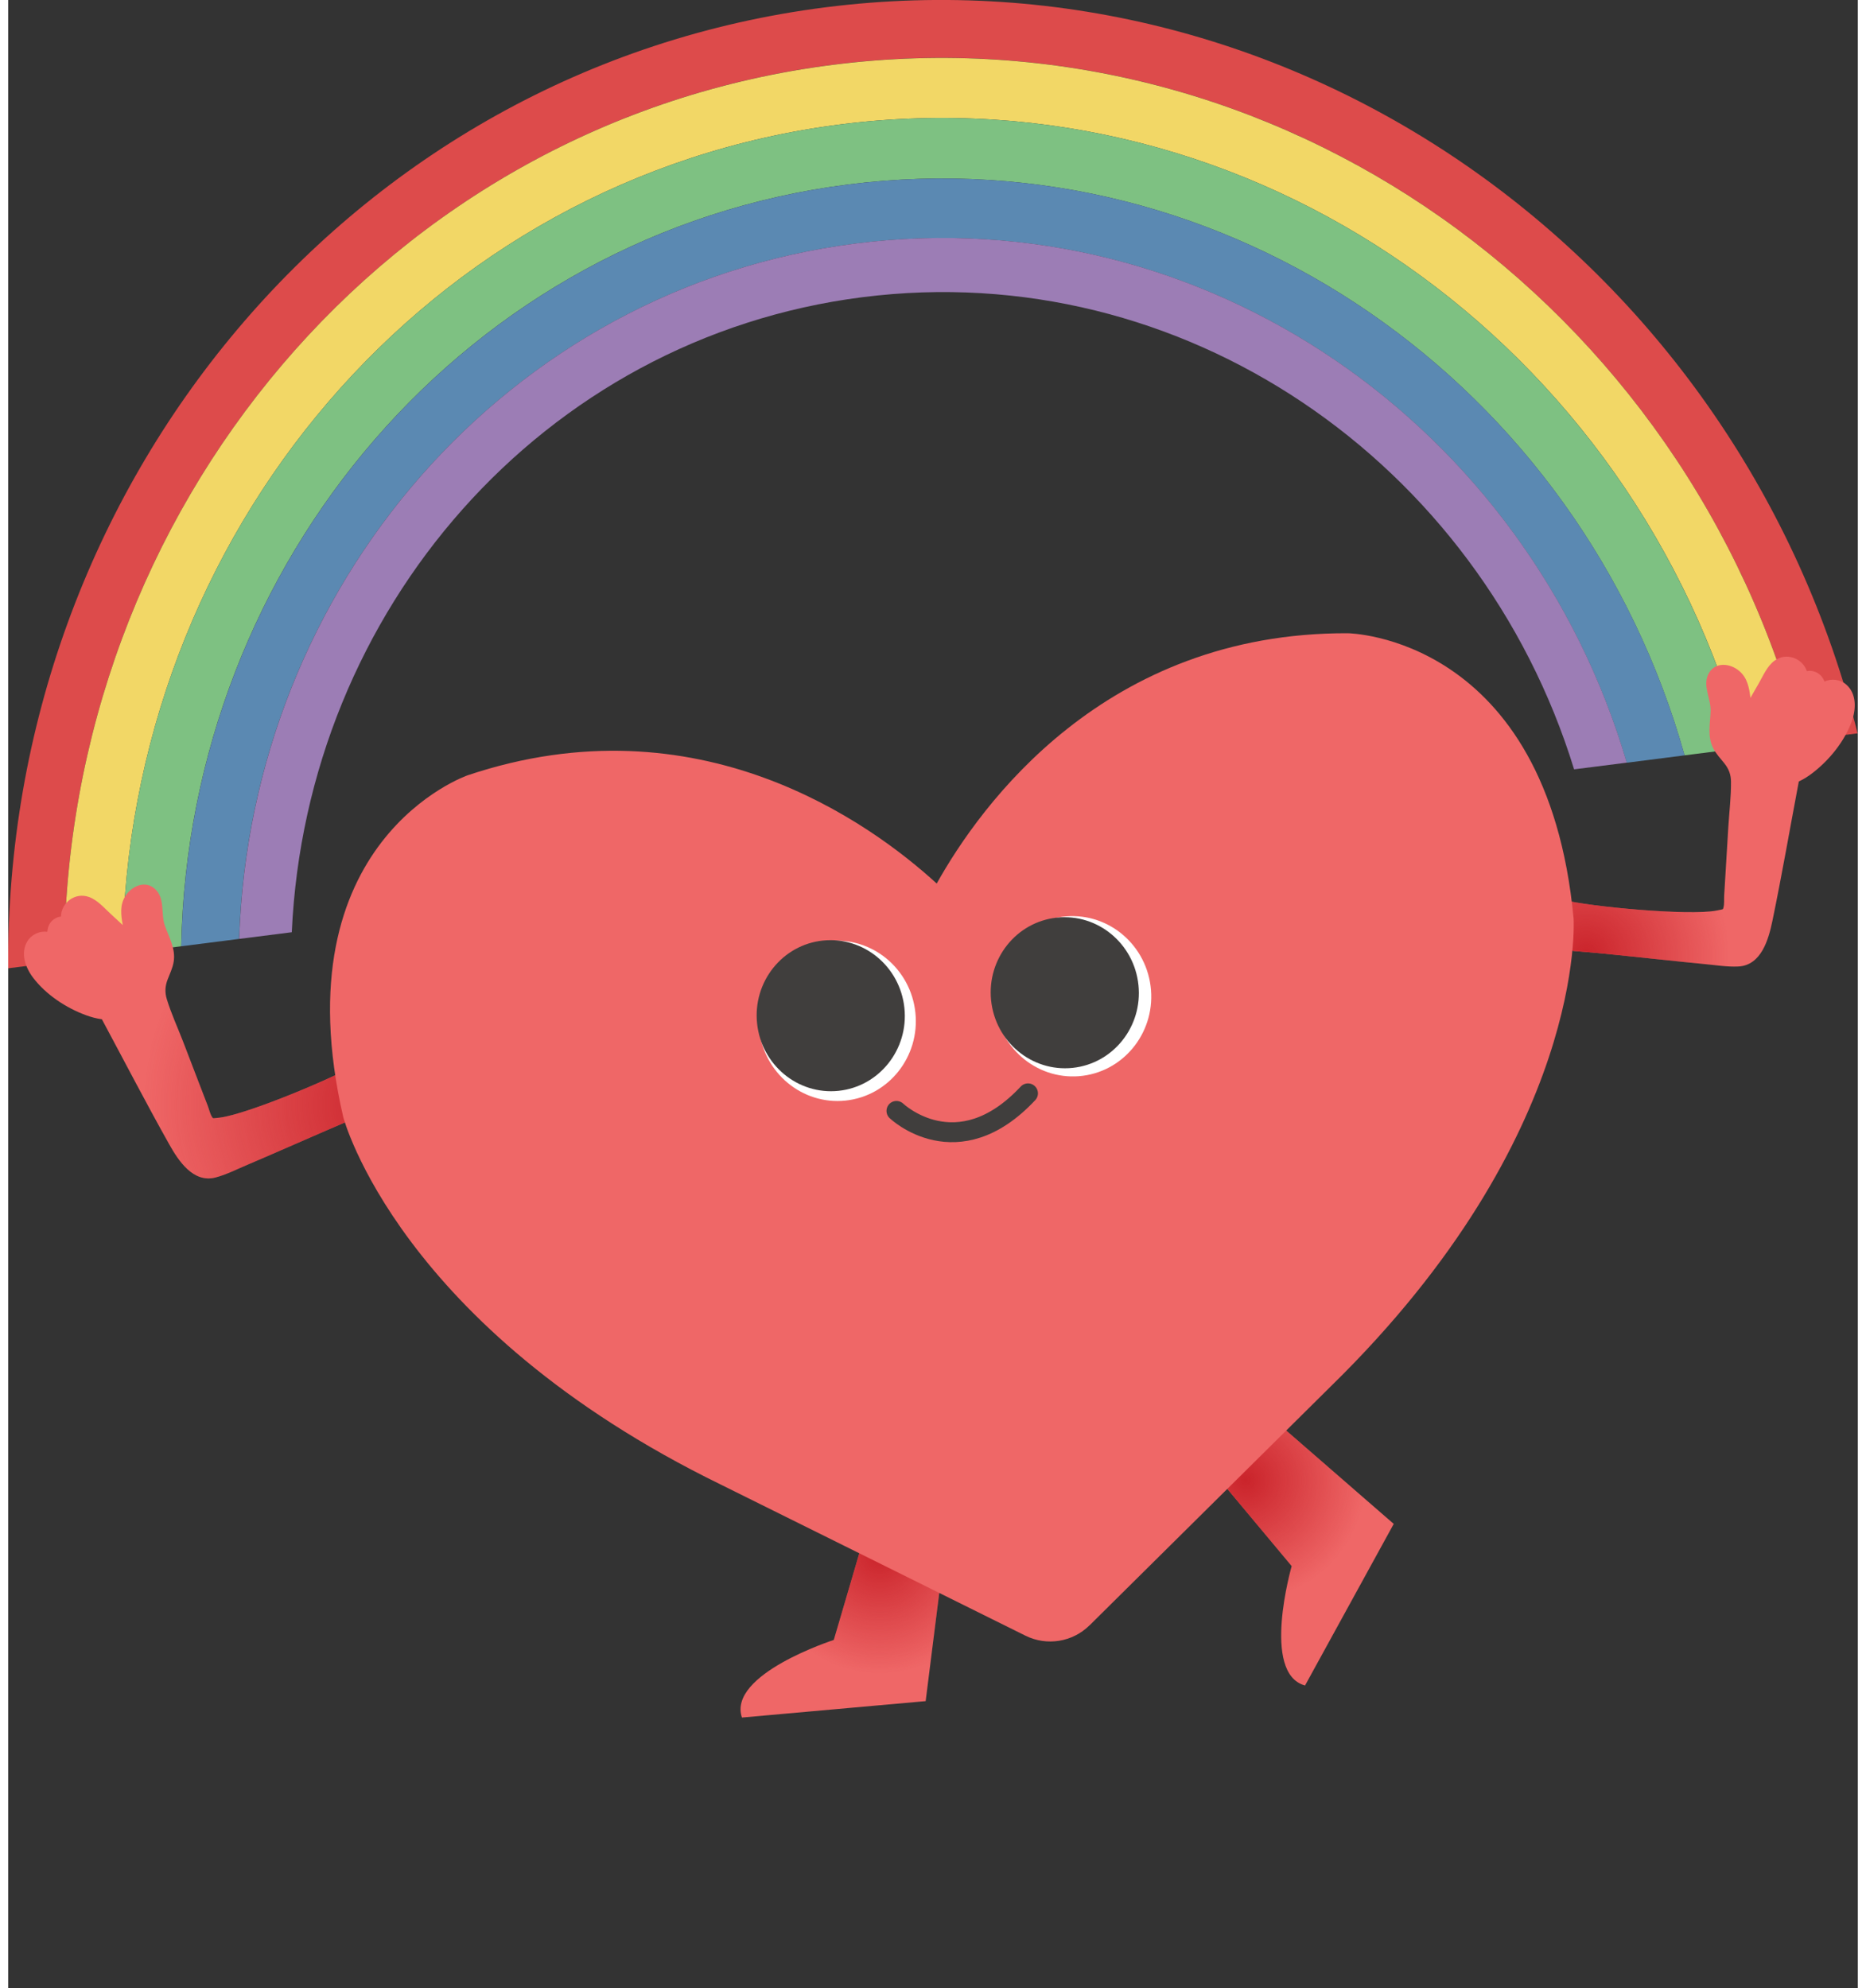<svg width="152" height="162" viewBox="0 0 186 200" fill="none" xmlns="http://www.w3.org/2000/svg">
<rect x="0" y="0" width="186" height="200" fill="#333333" stroke="none"/>
<g clip-path="url(#clip0_41_3012)">
<path d="M5.637 96.675C5.666 51.327 38.217 12.195 82.929 6.512C127.642 0.829 168.955 30.578 180.344 74.477L185.981 73.763C174.152 26.669 130.002 -5.337 82.193 0.735C34.391 6.808 -0.339 48.839 -0 97.396L5.637 96.682V96.675Z" fill="#DD4B4B"/>
<path d="M11.49 95.933C11.902 53.909 42.186 17.785 83.694 12.513C125.202 7.241 163.571 34.646 174.491 75.227L180.344 74.484C168.962 30.586 127.649 0.837 82.929 6.52C38.217 12.195 5.666 51.327 5.637 96.675L11.49 95.933Z" fill="#F2D766"/>
<path d="M17.394 95.183C18.181 56.52 46.185 23.417 84.46 18.556C122.734 13.695 158.136 38.735 168.58 75.977L174.484 75.227C163.571 34.646 125.202 7.241 83.694 12.513C42.186 17.785 11.902 53.909 11.49 95.933L17.394 95.183Z" fill="#7EC182"/>
<path d="M23.219 94.447C24.373 59.087 50.126 28.963 85.217 24.499C120.309 20.042 152.788 42.766 162.762 76.72L168.587 75.977C158.143 38.742 122.741 13.695 84.467 18.556C46.192 23.417 18.188 56.519 17.401 95.182L23.226 94.439L23.219 94.447Z" fill="#5B89B2"/>
<path d="M28.516 93.769C29.989 61.409 53.706 33.983 85.91 29.893C118.107 25.804 147.938 46.423 157.472 77.384L162.77 76.713C152.802 42.767 120.316 20.035 85.224 24.492C50.133 28.949 24.381 59.073 23.226 94.44L28.523 93.769H28.516Z" fill="#9C7DB5"/>
<path d="M36.824 109.195C36.745 108.51 36.665 107.832 36.593 107.147C36.542 106.693 36.052 106.491 35.669 106.722C33.28 108.214 24.063 112.087 21.256 112.419C21.097 112.441 20.945 112.455 20.787 112.469C20.577 112.491 20.592 112.498 20.491 112.34C20.289 112.029 20.195 111.553 20.058 111.207C19.791 110.508 19.516 109.808 19.249 109.109C18.694 107.652 18.131 106.202 17.575 104.745C17.034 103.346 16.391 101.947 15.951 100.512C15.742 99.827 15.77 99.207 16.023 98.543C16.247 97.952 16.535 97.375 16.637 96.748C16.853 95.435 16.175 94.295 15.749 93.098C15.337 91.923 15.778 90.43 14.825 89.478C13.851 88.497 12.436 89.088 11.786 90.12C11.202 91.036 11.332 92.045 11.519 93.048C11.108 92.673 10.704 92.298 10.292 91.915C9.635 91.31 8.971 90.524 8.113 90.221C6.684 89.716 5.319 90.848 5.305 92.19C4.98 92.226 4.655 92.377 4.41 92.615C4.092 92.925 3.963 93.315 3.926 93.726C3.169 93.618 2.346 93.993 1.934 94.663C1.198 95.875 1.725 97.324 2.512 98.356C3.818 100.065 5.825 101.385 7.831 102.12C8.329 102.301 8.87 102.452 9.419 102.524C11.664 106.707 13.851 110.933 16.175 115.073C17.113 116.753 18.6 119.018 20.837 118.441C21.949 118.152 23.024 117.59 24.078 117.15C25.182 116.696 32.804 113.342 33.908 112.88C34.485 112.642 35.07 112.404 35.648 112.159C36.182 111.943 36.817 111.748 36.961 111.114C37.098 110.515 36.889 109.779 36.817 109.181L36.824 109.195Z" fill="#EF6767"/>
<path d="M36.824 109.195C36.745 108.51 36.665 107.832 36.593 107.147C36.542 106.693 36.052 106.491 35.669 106.722C33.28 108.214 24.063 112.087 21.256 112.419C21.097 112.441 20.945 112.455 20.787 112.469C20.577 112.491 20.592 112.498 20.491 112.34C20.289 112.029 20.195 111.553 20.058 111.207C19.791 110.508 19.516 109.808 19.249 109.109C18.694 107.652 18.131 106.202 17.575 104.745C17.034 103.346 16.391 101.947 15.951 100.512C15.742 99.827 15.77 99.207 16.023 98.543C16.247 97.952 16.535 97.375 16.637 96.748C16.853 95.435 16.175 94.295 15.749 93.098C15.337 91.923 15.778 90.43 14.825 89.478C13.851 88.497 12.436 89.088 11.786 90.12C11.202 91.036 11.332 92.045 11.519 93.048C11.108 92.673 10.704 92.298 10.292 91.915C9.635 91.31 8.971 90.524 8.113 90.221C6.684 89.716 5.319 90.848 5.305 92.19C4.98 92.226 4.655 92.377 4.41 92.615C4.092 92.925 3.963 93.315 3.926 93.726C3.169 93.618 2.346 93.993 1.934 94.663C1.198 95.875 1.725 97.324 2.512 98.356C3.818 100.065 5.825 101.385 7.831 102.12C8.329 102.301 8.87 102.452 9.419 102.524C11.664 106.707 13.851 110.933 16.175 115.073C17.113 116.753 18.6 119.018 20.837 118.441C21.949 118.152 23.024 117.59 24.078 117.15C25.182 116.696 32.804 113.342 33.908 112.88C34.485 112.642 35.07 112.404 35.648 112.159C36.182 111.943 36.817 111.748 36.961 111.114C37.098 110.515 36.889 109.779 36.817 109.181L36.824 109.195Z" fill="url(#paint0_radial_41_3012)"/>
<path d="M155.971 93.214C155.841 92.536 155.704 91.865 155.574 91.187C155.487 90.74 155.891 90.394 156.324 90.502C159.053 91.209 169.013 92.125 171.784 91.591C171.936 91.562 172.095 91.533 172.246 91.497C172.456 91.454 172.441 91.469 172.492 91.288C172.593 90.935 172.542 90.452 172.564 90.077C172.607 89.326 172.658 88.576 172.701 87.834C172.795 86.276 172.889 84.725 172.982 83.168C173.076 81.668 173.264 80.146 173.25 78.646C173.25 77.925 173.033 77.348 172.586 76.785C172.196 76.295 171.748 75.826 171.46 75.263C170.853 74.073 171.164 72.782 171.2 71.52C171.243 70.273 170.37 68.989 170.983 67.785C171.618 66.551 173.141 66.696 174.072 67.482C174.902 68.181 175.083 69.184 175.205 70.193L176.036 68.751C176.476 67.979 176.873 67.027 177.602 66.472C178.814 65.563 180.453 66.227 180.878 67.503C181.203 67.439 181.55 67.482 181.86 67.64C182.257 67.842 182.502 68.174 182.654 68.556C183.34 68.225 184.242 68.333 184.834 68.852C185.902 69.782 185.837 71.326 185.397 72.552C184.668 74.571 183.152 76.439 181.463 77.744C181.044 78.069 180.575 78.372 180.07 78.603C179.19 83.269 178.381 87.956 177.421 92.601C177.032 94.483 176.303 97.094 173.993 97.216C172.853 97.274 171.654 97.065 170.514 96.964C169.323 96.863 161.045 95.962 159.854 95.861C159.226 95.81 158.605 95.752 157.977 95.702C157.407 95.651 156.743 95.659 156.411 95.103C156.101 94.577 156.079 93.812 155.964 93.221L155.971 93.214Z" fill="#EF6767"/>
<path d="M155.971 93.214C155.841 92.536 155.704 91.865 155.574 91.187C155.487 90.74 155.891 90.394 156.324 90.502C159.053 91.209 169.013 92.125 171.784 91.591C171.936 91.562 172.095 91.533 172.246 91.497C172.456 91.454 172.441 91.469 172.492 91.288C172.593 90.935 172.542 90.452 172.564 90.077C172.607 89.326 172.658 88.576 172.701 87.834C172.795 86.276 172.889 84.725 172.982 83.168C173.076 81.668 173.264 80.146 173.25 78.646C173.25 77.925 173.033 77.348 172.586 76.785C172.196 76.295 171.748 75.826 171.46 75.263C170.853 74.073 171.164 72.782 171.2 71.52C171.243 70.273 170.37 68.989 170.983 67.785C171.618 66.551 173.141 66.696 174.072 67.482C174.902 68.181 175.083 69.184 175.205 70.193L176.036 68.751C176.476 67.979 176.873 67.027 177.602 66.472C178.814 65.563 180.453 66.227 180.878 67.503C181.203 67.439 181.55 67.482 181.86 67.64C182.257 67.842 182.502 68.174 182.654 68.556C183.34 68.225 184.242 68.333 184.834 68.852C185.902 69.782 185.837 71.326 185.397 72.552C184.668 74.571 183.152 76.439 181.463 77.744C181.044 78.069 180.575 78.372 180.07 78.603C179.19 83.269 178.381 87.956 177.421 92.601C177.032 94.483 176.303 97.094 173.993 97.216C172.853 97.274 171.654 97.065 170.514 96.964C169.323 96.863 161.045 95.962 159.854 95.861C159.226 95.81 158.605 95.752 157.977 95.702C157.407 95.651 156.743 95.659 156.411 95.103C156.101 94.577 156.079 93.812 155.964 93.221L155.971 93.214Z" fill="url(#paint1_radial_41_3012)"/>
<path d="M86.12 154.442L83.023 164.957C83.023 164.957 72.312 168.397 73.785 172.761L92.262 171.109L94.282 155.019L86.12 154.442Z" fill="#EF6767"/>
<path d="M86.12 154.442L83.023 164.957C83.023 164.957 72.312 168.397 73.785 172.761L92.262 171.109L94.282 155.019L86.12 154.442Z" fill="url(#paint2_radial_41_3012)"/>
<path d="M122.056 149.106L129.071 157.529C129.071 157.529 125.96 168.333 130.414 169.537L139.334 153.282L127.086 142.644L122.063 149.099L122.056 149.106Z" fill="#EF6767"/>
<path d="M122.056 149.106L129.071 157.529C129.071 157.529 125.96 168.333 130.414 169.537L139.334 153.282L127.086 142.644L122.063 149.099L122.056 149.106Z" fill="url(#paint3_radial_41_3012)"/>
<path d="M108.739 163.486C107.036 165.174 104.445 165.592 102.294 164.525L71.677 149.336C39.206 133.485 33.691 112.361 33.691 112.361C27.268 84.487 46.207 77.982 46.207 77.982C69.382 70.207 86.697 82.763 93.373 88.872C97.783 80.975 110.255 63.609 134.708 63.695C134.708 63.695 154.737 63.904 157.422 92.384C157.422 92.384 158.843 114.164 133.019 139.434L108.746 163.486H108.739Z" fill="#EF6767"/>
<path d="M107.689 108.249C112.04 107.901 115.279 104.02 114.923 99.581C114.567 95.142 110.752 91.826 106.401 92.175C102.05 92.523 98.811 96.403 99.167 100.842C99.523 105.281 103.338 108.597 107.689 108.249Z" fill="white"/>
<path d="M98.844 100.627C99.277 104.803 102.944 107.839 107.036 107.414C111.128 106.988 114.095 103.252 113.662 99.084C113.229 94.908 109.562 91.872 105.47 92.298C101.377 92.723 98.411 96.459 98.844 100.627Z" fill="#403E3D"/>
<path d="M75.51 103.505C75.972 107.933 79.862 111.157 84.2 110.703C88.544 110.248 91.691 106.289 91.229 101.861C90.767 97.433 86.877 94.209 82.54 94.663C78.195 95.118 75.048 99.077 75.51 103.505Z" fill="white"/>
<path d="M75.308 102.935C75.741 107.111 79.407 110.147 83.499 109.722C87.592 109.296 90.558 105.561 90.125 101.392C89.692 97.216 86.026 94.18 81.933 94.606C77.841 95.031 74.875 98.767 75.308 102.935Z" fill="#403E3D"/>
<path d="M89.324 111.741C89.324 111.741 95.437 117.59 102.554 109.974" stroke="#403E3D" stroke-width="2" stroke-linecap="round" stroke-linejoin="round"/>
</g>
<defs>
<radialGradient id="paint0_radial_41_3012" cx="0" cy="0" r="1" gradientUnits="userSpaceOnUse" gradientTransform="translate(39.054 111.157) scale(25.536 25.516)">
<stop stop-color="#C61C24" stop-opacity="0.9"/>
<stop offset="1" stop-color="#C61C24" stop-opacity="0"/>
</radialGradient>
<radialGradient id="paint1_radial_41_3012" cx="0" cy="0" r="1" gradientUnits="userSpaceOnUse" gradientTransform="translate(158.67 96.077) scale(14.399 14.388)">
<stop stop-color="#C61C24" stop-opacity="0.9"/>
<stop offset="1" stop-color="#C61C24" stop-opacity="0"/>
</radialGradient>
<radialGradient id="paint2_radial_41_3012" cx="0" cy="0" r="1" gradientUnits="userSpaceOnUse" gradientTransform="translate(87.635 156.303) scale(12.068 12.058)">
<stop stop-color="#C61C24" stop-opacity="0.9"/>
<stop offset="1" stop-color="#C61C24" stop-opacity="0"/>
</radialGradient>
<radialGradient id="paint3_radial_41_3012" cx="0" cy="0" r="1" gradientUnits="userSpaceOnUse" gradientTransform="translate(124.441 148.88) rotate(-56.139) scale(12.061 12.065)">
<stop stop-color="#C61C24" stop-opacity="0.9"/>
<stop offset="1" stop-color="#C61C24" stop-opacity="0"/>
</radialGradient>
<clipPath id="clip0_41_3012">
<rect width="185.981" height="200" fill="white"/>
</clipPath>
</defs>
</svg>
